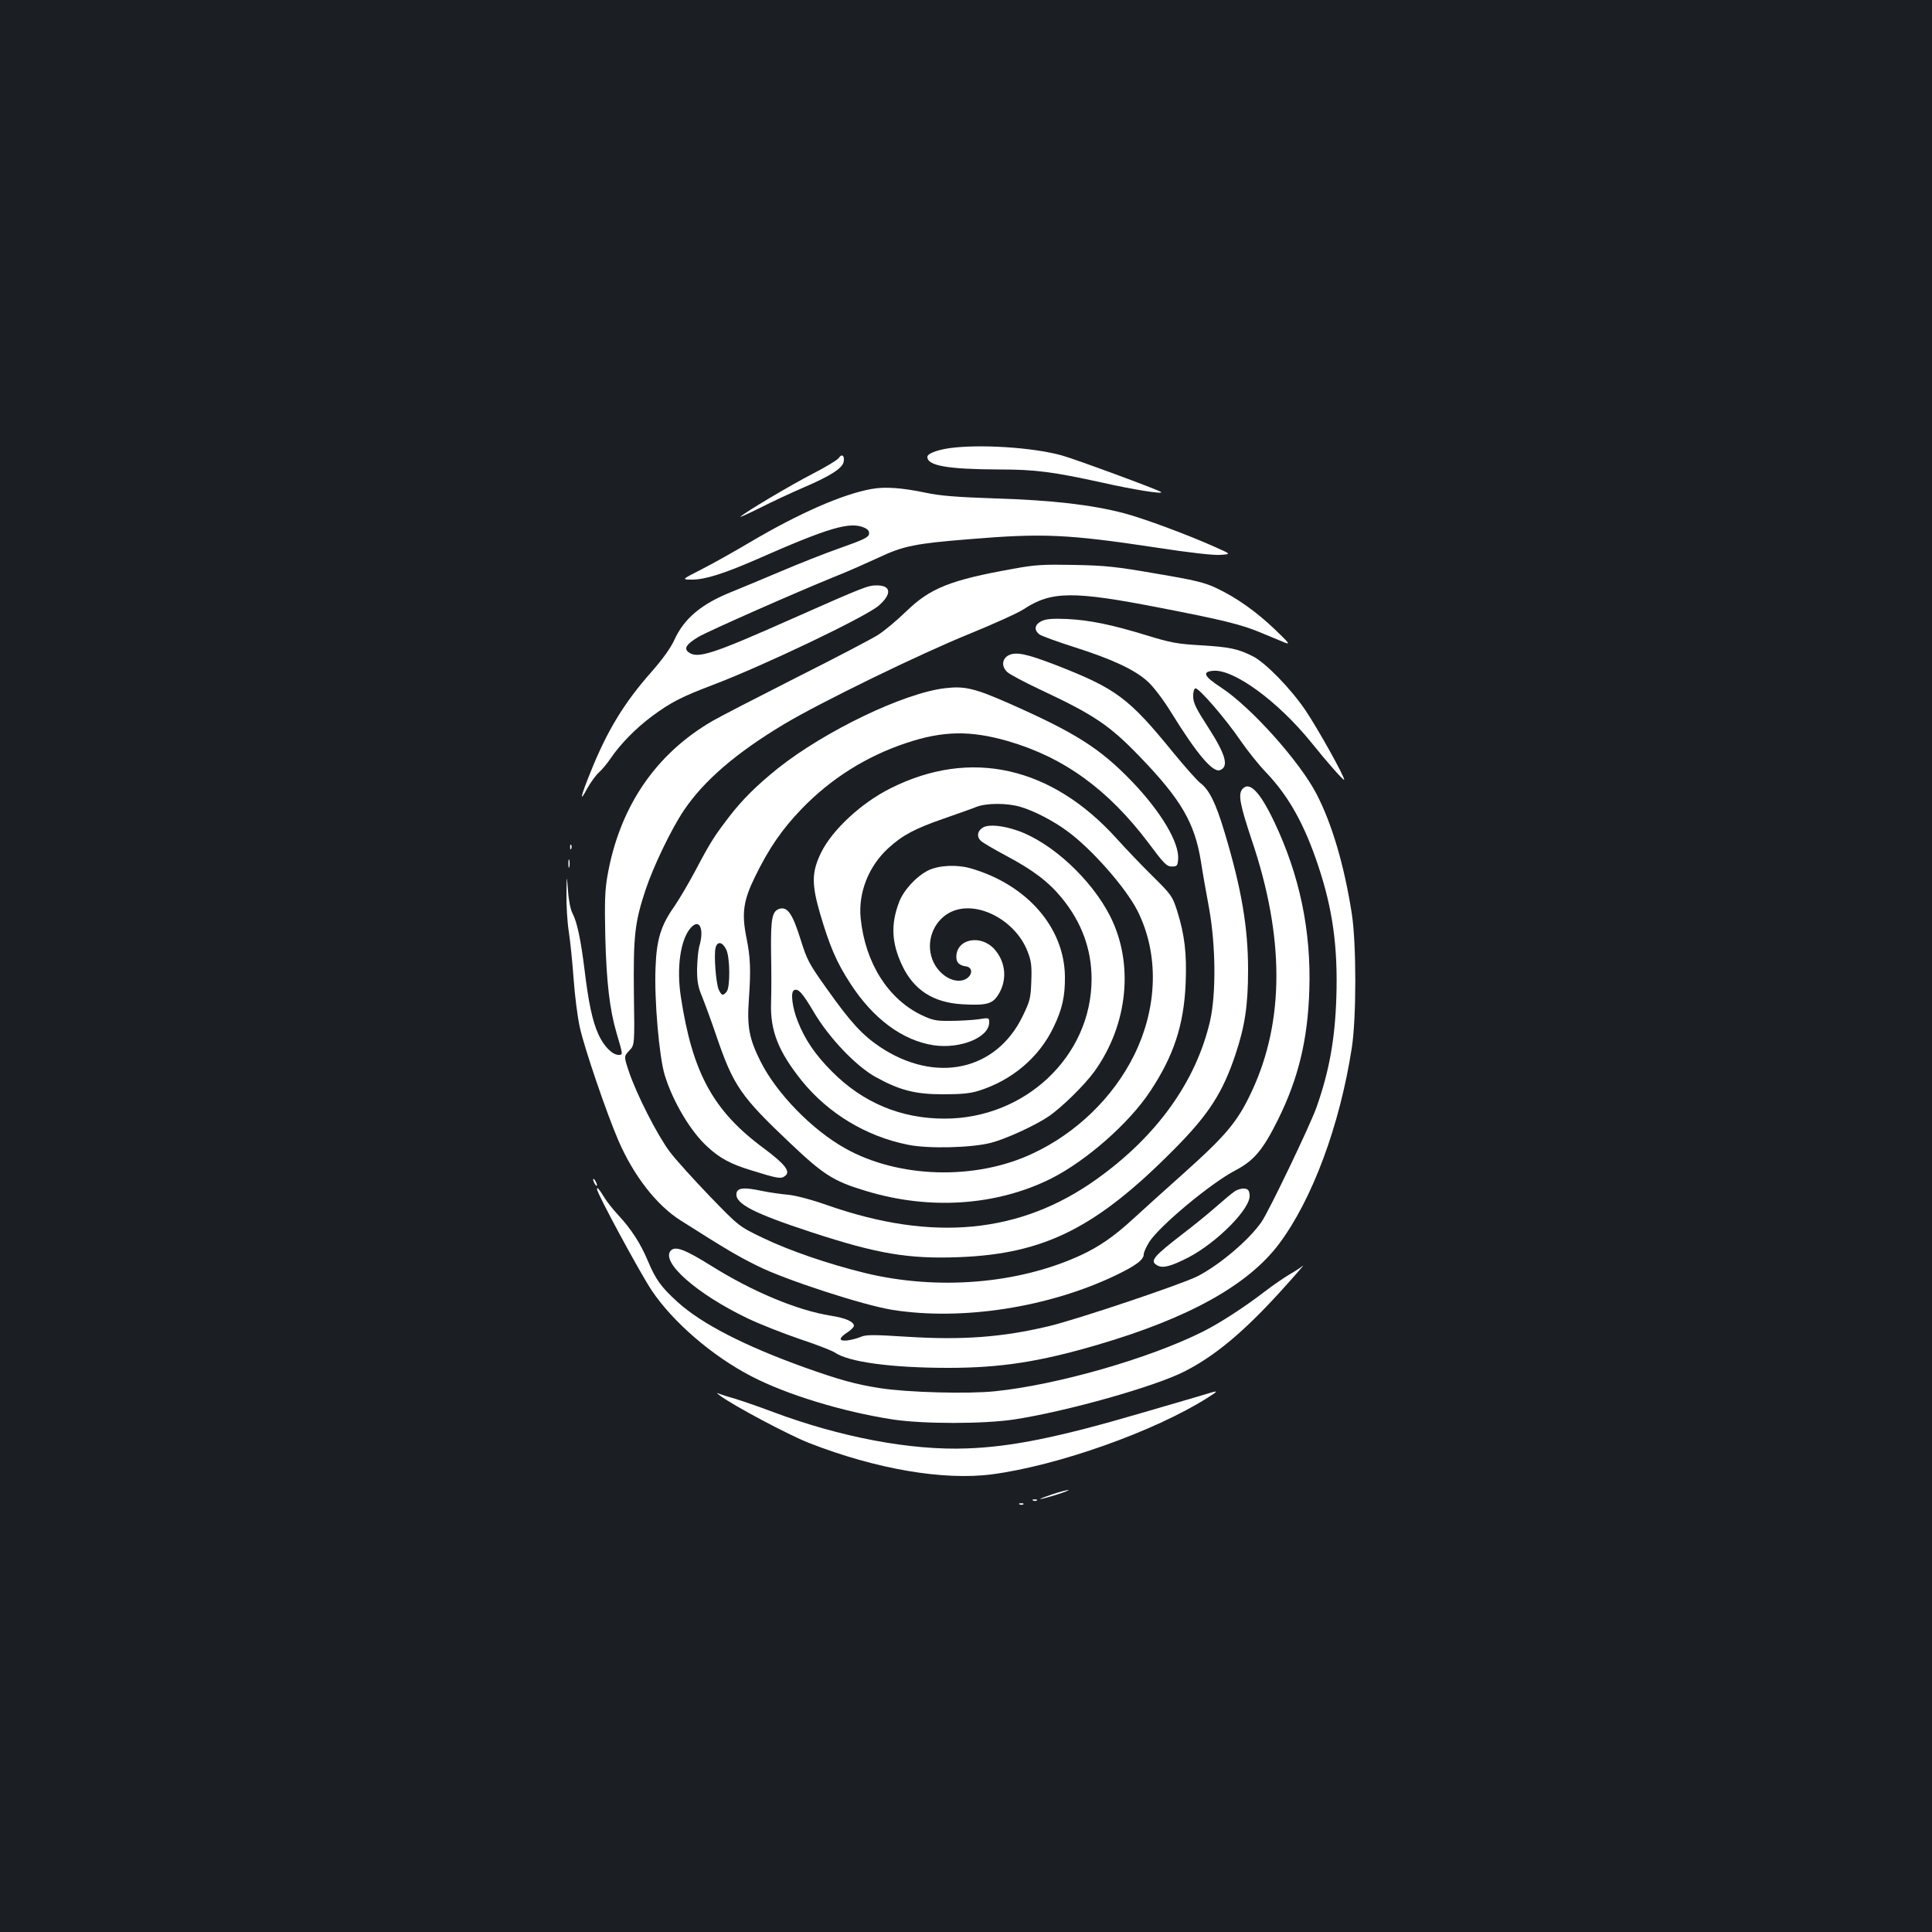 <?xml version="1.0" standalone="no"?>
<!DOCTYPE svg PUBLIC "-//W3C//DTD SVG 20010904//EN"
 "http://www.w3.org/TR/2001/REC-SVG-20010904/DTD/svg10.dtd">
<svg version="1.0" xmlns="http://www.w3.org/2000/svg"
 width="1000pt" height="1000pt" viewBox="0 0 1000 1000"
 preserveAspectRatio="xMidYMid meet">
<rect width="100%" height="100%" fill="#1b1f23"/>
<g transform="translate(0,1000) scale(0.1,-0.1)"
fill="#ffffff" stroke="none">
<path d="M4912 7680 c-65 -10 -112 -28 -112 -45 0 -46 106 -64 375 -65 182 0
275 -12 530 -68 165 -37 317 -61 305 -49 -9 10 -454 174 -515 190 -152 42
-429 59 -583 37z"/>
<path d="M4342 7630 c-6 -10 -69 -48 -139 -84 -109 -56 -350 -199 -371 -221
-4 -4 43 17 103 47 61 31 160 77 220 103 139 59 203 100 211 132 8 32 -8 48
-24 23z"/>
<path d="M4511 7469 c-148 -26 -376 -126 -628 -275 -81 -48 -195 -112 -252
-141 -104 -53 -104 -53 -49 -53 67 0 163 30 335 105 377 166 484 197 558 163
18 -8 25 -18 23 -32 -2 -17 -29 -30 -148 -72 -80 -28 -219 -83 -310 -122 -91
-38 -204 -86 -252 -105 -158 -63 -247 -138 -298 -250 -18 -40 -61 -100 -120
-167 -140 -158 -229 -305 -314 -518 -53 -131 -58 -161 -16 -82 17 30 43 66 58
80 16 14 43 46 60 71 52 77 132 159 217 222 97 72 154 101 315 162 261 99 789
351 858 410 69 60 65 105 -9 105 -47 0 -63 -6 -440 -173 -412 -183 -488 -208
-535 -173 -26 20 -11 42 52 80 49 29 506 231 709 313 61 24 162 69 225 98 125
59 189 72 465 94 382 32 511 26 969 -43 174 -27 301 -41 334 -38 54 4 54 4
-25 39 -139 63 -379 152 -477 177 -164 43 -369 67 -661 76 -207 7 -292 14
-365 30 -120 25 -210 32 -279 19z"/>
<path d="M5245 7056 c-326 -58 -430 -100 -554 -220 -47 -46 -113 -101 -146
-122 -33 -21 -224 -121 -425 -222 -201 -102 -395 -202 -431 -223 -296 -171
-483 -447 -545 -803 -13 -73 -15 -136 -11 -316 6 -234 23 -377 58 -496 34
-115 34 -114 11 -114 -33 0 -77 45 -105 107 -31 69 -51 163 -72 338 -19 152
-38 243 -62 288 -10 19 -20 68 -23 117 -7 85 -7 85 -8 -17 -1 -56 4 -144 12
-195 8 -51 19 -162 25 -245 6 -84 20 -196 32 -250 23 -106 138 -443 200 -587
79 -182 198 -335 322 -413 233 -148 294 -184 397 -235 143 -72 552 -205 700
-228 361 -57 808 13 1155 179 106 51 145 81 145 109 0 10 13 38 28 63 54 84
319 305 446 371 97 51 143 106 221 263 105 212 154 413 162 670 10 307 -50
594 -181 870 -75 158 -130 214 -166 170 -22 -27 -12 -80 49 -263 170 -502 170
-936 1 -1299 -74 -159 -131 -227 -360 -432 -96 -86 -211 -189 -255 -230 -98
-90 -174 -143 -271 -188 -323 -149 -742 -183 -1117 -92 -188 46 -392 116 -527
181 -125 60 -125 60 -275 215 -82 85 -176 189 -208 231 -65 87 -172 297 -212
416 -26 78 -26 78 2 108 28 29 28 29 24 297 -3 296 4 365 60 534 40 121 133
315 199 413 103 153 270 297 517 445 188 113 708 366 958 467 127 52 254 109
284 129 143 94 255 95 706 7 320 -62 420 -86 522 -129 48 -20 104 -43 123 -51
30 -12 22 -2 -50 67 -97 93 -200 166 -304 215 -61 29 -110 41 -312 75 -206 36
-264 42 -424 45 -161 3 -202 1 -315 -20z"/>
<path d="M5393 6786 c-39 -18 -43 -48 -11 -71 13 -8 95 -38 183 -66 191 -61
308 -115 375 -176 29 -26 79 -91 121 -159 134 -217 217 -315 254 -300 47 18
29 81 -62 222 -61 94 -77 126 -77 158 -1 21 4 41 11 43 16 6 160 -161 235
-272 34 -49 93 -124 133 -165 115 -121 197 -267 268 -481 75 -224 102 -420 94
-679 -7 -220 -37 -385 -103 -572 -33 -93 -247 -539 -284 -592 -65 -94 -217
-223 -332 -282 -83 -42 -625 -224 -768 -258 -242 -58 -451 -73 -735 -55 -171
11 -212 11 -238 0 -18 -8 -49 -16 -71 -19 -47 -5 -46 12 2 43 17 11 31 26 32
32 0 22 -43 41 -120 53 -175 28 -406 125 -620 259 -135 84 -183 102 -207 79
-57 -58 132 -225 397 -352 63 -30 185 -78 270 -107 85 -28 166 -60 180 -69 71
-50 295 -80 589 -80 269 0 472 31 774 120 468 137 776 308 936 520 173 230
316 615 378 1017 24 156 24 537 0 693 -39 250 -102 464 -182 619 -87 169 -340
451 -494 552 -89 58 -101 82 -42 87 106 10 335 -157 509 -372 86 -107 165
-196 169 -192 8 7 -139 270 -201 361 -77 113 -205 244 -271 278 -78 39 -120
48 -270 57 -122 7 -158 14 -275 50 -186 57 -298 80 -415 86 -75 3 -108 1 -132
-10z"/>
<path d="M5220 6608 c-34 -18 -37 -58 -7 -86 12 -12 88 -52 168 -90 284 -133
362 -186 520 -350 213 -221 283 -342 315 -541 8 -53 27 -161 42 -241 35 -194
37 -445 5 -586 -73 -313 -276 -596 -588 -818 -393 -281 -846 -325 -1390 -135
-85 30 -165 51 -205 55 -36 3 -98 12 -137 20 -94 20 -127 16 -131 -13 -8 -53
89 -103 388 -201 342 -112 502 -139 764 -129 443 17 712 152 1118 563 175 177
247 289 313 487 49 146 65 256 65 437 0 220 -34 420 -121 710 -46 154 -80 222
-126 257 -17 13 -80 84 -139 156 -231 284 -295 332 -607 454 -153 59 -209 71
-247 51z"/>
<path d="M4893 6438 c-213 -24 -623 -221 -868 -416 -108 -87 -182 -160 -249
-247 -79 -103 -99 -134 -176 -280 -35 -66 -84 -149 -108 -184 -71 -100 -94
-173 -99 -321 -7 -164 19 -463 48 -556 42 -136 133 -290 221 -370 64 -59 121
-90 228 -122 134 -42 153 -45 173 -29 31 22 2 60 -109 143 -262 193 -370 390
-430 785 -23 150 -2 295 50 355 46 54 73 -3 45 -96 -5 -19 -10 -71 -11 -116 0
-66 5 -93 27 -145 14 -35 48 -127 74 -204 87 -255 126 -311 382 -553 171 -162
223 -196 390 -246 331 -101 677 -77 960 64 182 92 403 286 512 451 123 185
175 345 184 561 6 154 -5 247 -44 373 -25 77 -29 83 -127 180 -56 55 -138 141
-184 192 -338 376 -758 471 -1172 263 -151 -75 -302 -215 -360 -333 -49 -101
-50 -162 -5 -317 50 -169 84 -249 156 -360 118 -183 270 -295 430 -320 139
-21 289 40 289 118 0 25 -1 25 -57 16 -32 -4 -96 -8 -143 -8 -75 -1 -93 3
-150 30 -173 83 -291 269 -315 499 -14 132 40 271 143 365 73 67 137 101 287
153 72 25 148 52 170 61 53 20 158 20 226 0 74 -22 172 -73 246 -128 125 -92
299 -290 360 -409 113 -224 106 -501 -18 -751 -108 -217 -299 -402 -525 -507
-295 -139 -693 -128 -969 27 -172 96 -356 285 -439 451 -58 116 -70 178 -60
318 11 155 8 220 -12 319 -26 128 -17 194 44 318 72 148 140 246 242 352 151
156 333 271 540 340 191 64 333 66 527 10 290 -84 520 -251 729 -529 79 -106
93 -120 119 -120 27 0 30 3 33 37 7 85 -87 244 -237 401 -167 174 -294 254
-640 407 -175 77 -228 90 -328 78z m-1134 -1353 c20 -40 21 -196 2 -218 -19
-23 -26 -21 -41 11 -14 32 -26 178 -16 217 9 35 36 30 55 -10z"/>
<path d="M5090 5718 c-31 -17 -37 -49 -12 -71 11 -10 69 -44 131 -77 137 -73
217 -133 286 -217 103 -125 155 -266 155 -420 0 -398 -342 -723 -761 -723
-225 0 -423 82 -584 245 -84 84 -139 164 -176 259 -28 70 -38 150 -20 160 21
13 44 -12 103 -112 79 -134 218 -280 321 -337 123 -68 204 -89 347 -89 94 0
140 4 185 18 173 54 314 173 389 331 44 91 59 159 58 259 -2 254 -195 476
-486 561 -72 21 -165 17 -221 -10 -61 -30 -129 -103 -152 -166 -43 -114 -38
-210 16 -325 60 -128 161 -193 311 -202 124 -7 155 1 185 46 49 75 43 170 -17
238 -71 80 -198 55 -198 -39 0 -29 15 -44 50 -49 37 -5 35 -48 -4 -67 -62 -29
-153 32 -176 121 -25 92 21 192 107 230 134 59 332 -47 393 -210 18 -47 21
-73 18 -152 -3 -87 -7 -102 -45 -180 -137 -283 -451 -350 -738 -159 -92 62
-152 127 -276 302 -92 129 -102 148 -135 254 -41 131 -67 169 -106 160 -42
-11 -49 -47 -47 -228 2 -90 2 -207 0 -259 -5 -145 38 -253 159 -404 137 -169
333 -288 549 -331 105 -22 331 -16 431 10 77 20 229 90 297 136 69 47 188 164
239 235 172 241 204 555 81 800 -96 191 -302 382 -478 444 -77 27 -148 34
-179 18z"/>
<path d="M2951 5614 c0 -11 3 -14 6 -6 3 7 2 16 -1 19 -3 4 -6 -2 -5 -13z"/>
<path d="M2942 5530 c0 -19 2 -27 5 -17 2 9 2 25 0 35 -3 9 -5 1 -5 -18z"/>
<path d="M3070 3895 c0 -5 5 -17 10 -25 5 -8 10 -10 10 -5 0 6 -5 17 -10 25
-5 8 -10 11 -10 5z"/>
<path d="M3090 3845 c0 -22 223 -434 283 -524 110 -164 314 -340 515 -444 184
-96 474 -184 732 -224 157 -24 471 -24 630 0 273 42 727 170 880 248 156 79
304 202 492 408 78 86 133 149 122 140 -10 -9 -41 -29 -69 -45 -27 -16 -86
-56 -130 -90 -104 -80 -232 -163 -320 -207 -278 -139 -753 -275 -1074 -308
-142 -15 -456 -6 -596 16 -124 19 -210 43 -390 107 -309 111 -532 225 -657
338 -86 78 -114 117 -154 212 -38 91 -86 166 -156 241 -27 29 -60 71 -74 95
-24 39 -34 50 -34 37z"/>
<path d="M6390 3833 c-14 -9 -59 -47 -100 -83 -41 -36 -115 -96 -165 -134
-157 -121 -176 -144 -134 -166 28 -16 71 -4 159 41 150 78 325 255 318 323 -2
25 -8 32 -28 34 -14 1 -36 -5 -50 -15z"/>
<path d="M6245 2785 c-22 -7 -74 -22 -115 -34 -41 -12 -145 -42 -230 -67 -423
-124 -666 -173 -895 -181 -292 -11 -655 58 -1005 189 -74 28 -162 58 -195 68
-33 9 -69 21 -80 25 -19 7 -19 7 1 -8 67 -51 355 -204 462 -246 346 -135 695
-195 947 -162 341 45 840 222 1115 396 59 37 58 40 -5 20z"/>
<path d="M5445 2265 c-38 -13 -65 -23 -60 -24 6 0 44 10 85 23 41 13 68 24 60
24 -8 0 -46 -10 -85 -23z"/>
<path d="M5348 2233 c7 -3 16 -2 19 1 4 3 -2 6 -13 5 -11 0 -14 -3 -6 -6z"/>
<path d="M5278 2213 c7 -3 16 -2 19 1 4 3 -2 6 -13 5 -11 0 -14 -3 -6 -6z"/>
</g>
</svg>
